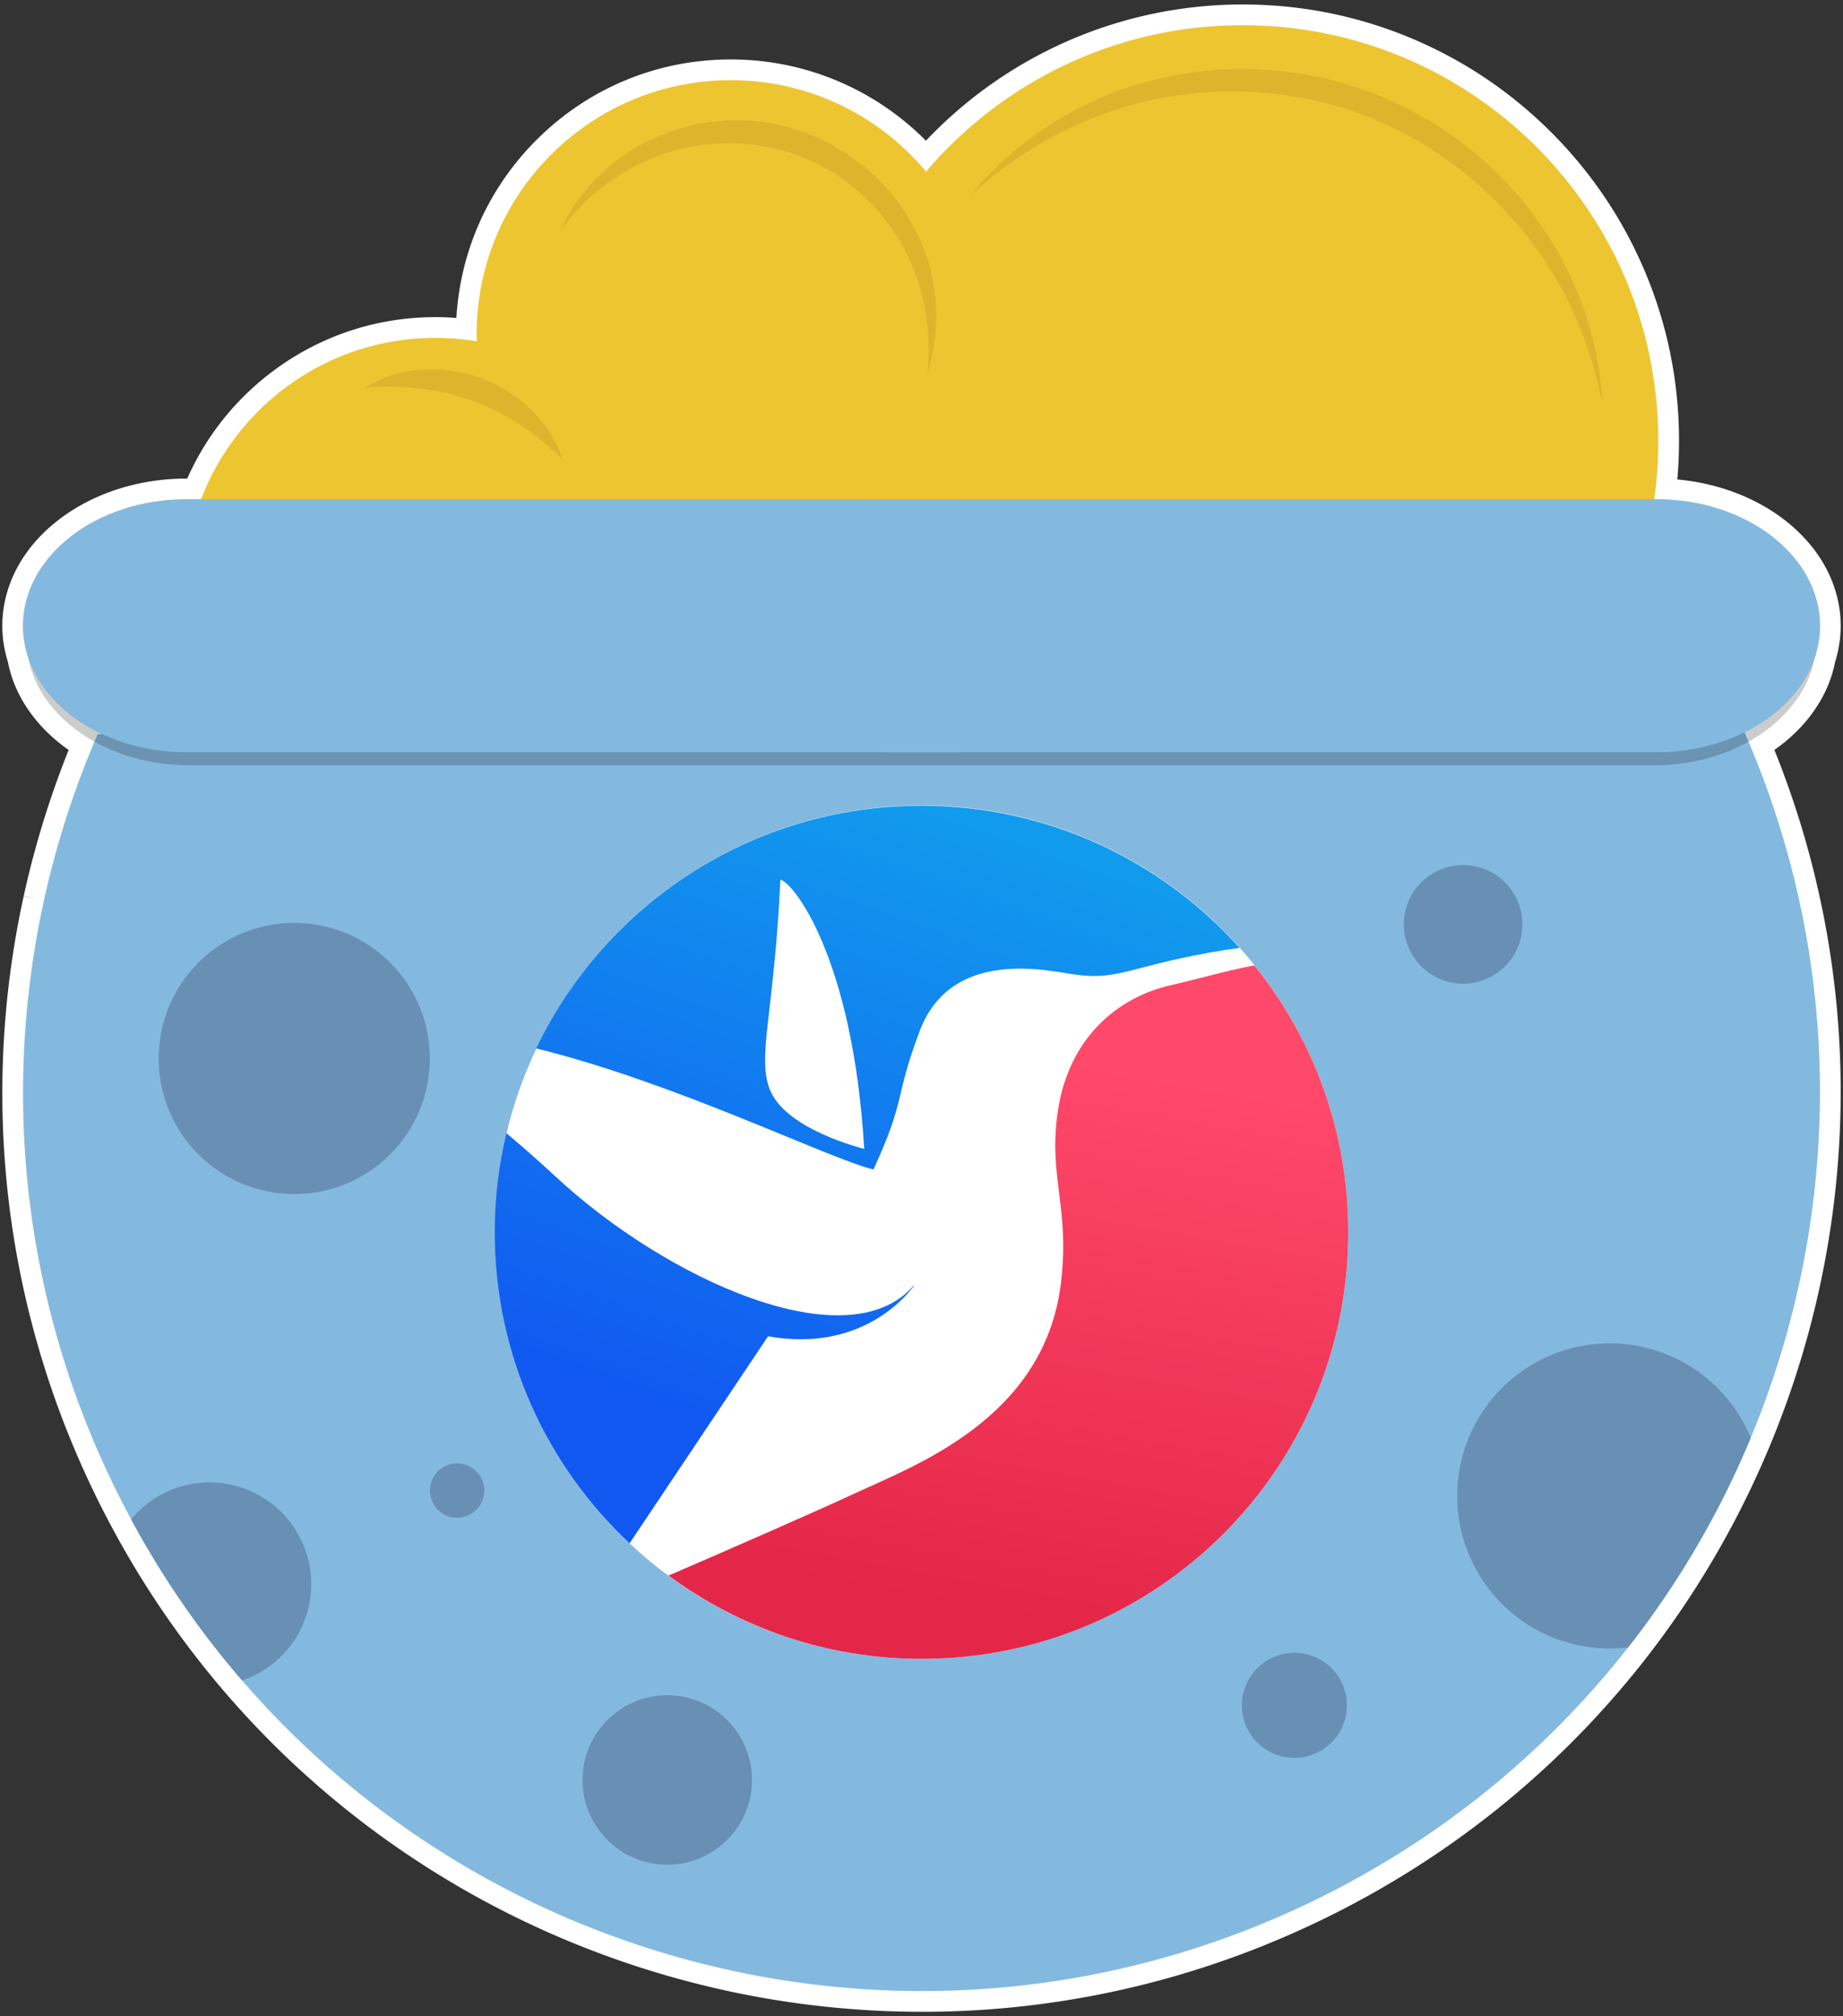 <svg xmlns="http://www.w3.org/2000/svg" xmlns:xlink="http://www.w3.org/1999/xlink" xml:space="preserve" id="Layer_1" x="0" y="0" version="1.1" viewBox="0 0 800 875"><rect x="0" y="0" width="800" height="875" fill="#333333" stroke="none"/><style>.st0{fill:#fff}.st1{fill:#84b9df}.st9{fill:#6890b4}</style><path d="M398.52 868.555a382.188 382.188 0 0 1-4.002-.039l-1.009-.016a378.265 378.265 0 0 1-4.121-.094l-.862-.023a364.415 364.415 0 0 1-4.334-.155l-.651-.026a386.297 386.297 0 0 1-4.672-.228l-.291-.015a396.04 396.04 0 0 1-40.323-4.319l-.124-.02c-1.665-.267-3.249-.53-4.831-.802l-.32-.056a386.671 386.671 0 0 1-4.643-.833l-.341-.064a383.477 383.477 0 0 1-4.649-.896l-.26-.052c-1.605-.32-3.189-.646-4.771-.982l-.152-.032a397.196 397.196 0 0 1-84.494-28.204 398 398 0 0 1-20.987-10.511 395.753 395.753 0 0 1-44.977-28.281 394.545 394.545 0 0 1-7.108-5.294l-.083-.063a391.697 391.697 0 0 1-6.988-5.455l-.1-.082a392.66 392.66 0 0 1-33.211-29.81l-.12-.12a397.385 397.385 0 0 1-6.132-6.317l-.204-.215a392.15 392.15 0 0 1-5.982-6.456l-.167-.185a395.808 395.808 0 0 1-9.231-10.576l-.39-.465a381.206 381.206 0 0 1-2.982-3.598l-.114-.14a403.014 403.014 0 0 1-3.159-3.912l-.255-.321-.185-.2-.09-.146a393.508 393.508 0 0 1-5.854-7.564l-.306-.283-.086-.172-.092-.092-.145-.29a393.393 393.393 0 0 1-7.559-10.428l-.114-.164a395.9 395.9 0 0 1-10.8-16.285l-.234-.234-.211-.476a393.35 393.35 0 0 1-5.063-8.324l-.048-.081a395.214 395.214 0 0 1-5.007-8.718l-.178-.276-.053-.138a413.456 413.456 0 0 1-2.056-3.744l-.977-.781v-1.03a380.536 380.536 0 0 1-2.195-4.154l-.212-.404a393.57 393.57 0 0 1-2.73-5.345l-.073-.146a401.304 401.304 0 0 1-3.088-6.333l-.846-1.784a393.445 393.445 0 0 1-2.473-5.338l-.582-1.272a393.663 393.663 0 0 1-2.842-6.471l-.657-1.554a407.523 407.523 0 0 1-2.186-5.26l-.678-1.666c-.88-2.19-1.743-4.383-2.581-6.58l-.289-.771a390.584 390.584 0 0 1-2.19-5.927l-.614-1.716a391.643 391.643 0 0 1-2.132-6.142l-.186-.544a395.837 395.837 0 0 1-2.193-6.752l-.474-1.522a386.537 386.537 0 0 1-1.723-5.687l-.37-1.252a385.164 385.164 0 0 1-1.925-6.841l-.251-.947a380.06 380.06 0 0 1-1.565-6.018l-.357-1.422a394.646 394.646 0 0 1-3.17-13.863l-.271-1.311a391.873 391.873 0 0 1-1.288-6.51l-.085-.446a384.29 384.29 0 0 1-1.27-7.156l-.141-.86a404.56 404.56 0 0 1-1.014-6.442l-.133-.889a392.5 392.5 0 0 1-1.829-14.356l-.1-.923a394.668 394.668 0 0 1-1.27-14.466l-.041-.607c-.162-2.4-.303-4.776-.419-7.152l-.006-.108a396.467 396.467 0 0 1-.442-14.86l-.005-.448c-.048-4.862-.004-9.828.132-14.745l.01-.363a396.056 396.056 0 0 1 2.837-37.246l.018-.141a399.162 399.162 0 0 1 2.065-14.431v-.053l.056-.301.012-.089.018-.082c.346-2.12.71-4.236 1.09-6.35l.027-.146c.279-1.55.576-3.133.881-4.714l.034-.175c.301-1.556.615-3.128.939-4.697l.035-.168c.326-1.577.661-3.151 1.006-4.724l4.419.858-4.396-.965c.83-3.777 1.722-7.576 2.652-11.292l.016-.061c.395-1.576.792-3.117 1.197-4.655l.048-.183a398.24 398.24 0 0 1 1.245-4.599l.059-.211c.423-1.525.86-3.062 1.305-4.595l.037-.125c1-3.44 2.061-6.909 3.149-10.302l.193-.602.056-.266.101-.221c.447-1.382.903-2.761 1.366-4.137l.09-.27c.546-1.62 1.105-3.245 1.674-4.866l.181-.517a388.806 388.806 0 0 1 1.643-4.564l.278-.763c.525-1.423 1.06-2.841 1.601-4.256l.385-1.015c.514-1.335 1.037-2.66 1.563-3.984l.483-1.223c.435-1.084.878-2.167 1.325-3.248-14.86-9.341-24.814-22.879-27.57-37.667a47.05 47.05 0 0 1-.624-2.101l-.1-.354a47.236 47.236 0 0 1-.584-2.533l-.17-.859c-.037-.183-.074-.366-.105-.55-.104-.593-.194-1.2-.276-1.81l-.021-.14a46.961 46.961 0 0 1-.205-1.868c-.021-.223-.036-.447-.052-.671 0 0-.095-1.388-.103-1.557a49.091 49.091 0 0 1-.044-2.062c0-9.153 2.587-17.94 7.69-26.118a56.296 56.296 0 0 1 1.704-2.571 60.506 60.506 0 0 1 5.979-7.217 66.943 66.943 0 0 1 6.037-5.493 73.357 73.357 0 0 1 7.566-5.353 77.188 77.188 0 0 1 6.227-3.459 83.28 83.28 0 0 1 9.046-3.855c9.82-3.523 20.262-5.309 31.035-5.309h3.455c8.254-19.986 21.952-37.081 39.765-49.581 19.104-13.406 41.58-20.492 64.999-20.492 4.429 0 8.922.271 13.414.808 1.175-62.312 52.229-112.637 114.817-112.637 32.387 0 62.979 13.547 84.739 37.35 35.089-38.965 84.879-61.207 137.429-61.207 101.964 0 184.918 82.954 184.918 184.918 0 6.96-.396 13.975-1.18 20.92 8.954.365 17.666 1.981 25.947 4.82a85.706 85.706 0 0 1 9.701 4.011 80.337 80.337 0 0 1 5.656 3.054 73.282 73.282 0 0 1 9.562 6.756 67.26 67.26 0 0 1 3.998 3.641c2.701 2.663 5.091 5.463 7.102 8.325a54.993 54.993 0 0 1 1.706 2.572c5.102 8.175 7.688 16.963 7.688 26.116 0 .847-.028 1.727-.09 2.769l-.041.63a45.42 45.42 0 0 1-.265 2.685l-.046.307c-.119.86-.251 1.651-.401 2.437l-.188.98a45.965 45.965 0 0 1-.52 2.174l-.237.863c-.068.255-.138.51-.214.764-.078.262-.162.519-.246.775l-.038.117c-2.755 14.783-12.704 28.319-27.56 37.661.246.593.491 1.187.732 1.78l.751 1.863c.393.977.783 1.955 1.169 2.935l.751 1.933a370.612 370.612 0 0 1 1.856 4.897c.353.951.702 1.901 1.047 2.853.241.665.482 1.33.719 1.996.346.966.685 1.935 1.021 2.904 0 0 .467 1.338.672 1.938.351 1.022.691 2.045 1.033 3.068l.592 1.778c.39 1.189.771 2.382 1.148 3.575l.405 1.267a376.09 376.09 0 0 1 1.5 4.896l.192.657a405.97 405.97 0 0 1 1.229 4.211l.449 1.604c.306 1.093.612 2.188.909 3.286.124.453.488 1.831.488 1.831.273 1.025.545 2.053.811 3.082l.482 1.904c.255 1.008.506 2.019.752 3.029l.461 1.916c.243 1.019.481 2.038.716 3.058l.428 1.871c.238 1.063.47 2.124.698 3.186l.374 1.731c.246 1.165.483 2.329.719 3.493l.289 1.43c.303 1.525.595 3.055.879 4.585l.064.342c.31 1.672.608 3.361.898 5.051l.1.601c.245 1.452.483 2.896.712 4.34l.21 1.373c.184 1.193.365 2.391.539 3.588l.224 1.591c.159 1.128.315 2.259.464 3.39l.215 1.663c.143 1.118.28 2.235.411 3.351l.193 1.649c.131 1.144.255 2.286.375 3.427l.161 1.543c.124 1.22.24 2.439.353 3.659l.12 1.294c.126 1.428.243 2.853.354 4.276l.054.67c.257 3.384.472 6.816.64 10.2l.014.297c.076 1.563.143 3.121.2 4.679l.032.977c.047 1.333.087 2.672.119 4.01l.025 1.219c.027 1.26.048 2.525.063 3.79l.012 1.28c.01 1.265.015 2.522.013 3.78l-.003 1.24c-.006 1.305-.02 2.611-.038 3.917l-.016 1.046a389.36 389.36 0 0 1-.1 4.34l-.016.604a394.838 394.838 0 0 1-1.127 20.251l-.048.568a396.321 396.321 0 0 1-.39 4.399l-.077.8a414.688 414.688 0 0 1-.427 4.201l-.092.846a380.68 380.68 0 0 1-.484 4.222l-.091.752a371.884 371.884 0 0 1-.572 4.474l-.058.438a397.483 397.483 0 0 1-4.204 25.066l-.021.107a422.039 422.039 0 0 1-.994 4.783l-.097.447c-.32 1.488-.652 2.99-.994 4.491l-.103.454c-.351 1.53-.709 3.059-1.078 4.585l-.068.286a398.409 398.409 0 0 1-9.907 34.159l-.038.111a397.44 397.44 0 0 1-1.633 4.709l-.057.162a397.88 397.88 0 0 1-23.826 54.08l-.245.458a396.561 396.561 0 0 1-11.434 19.965l-.379.622a391.328 391.328 0 0 1-3.628 5.789l-.792 1.233a395.956 395.956 0 0 1-3.868 5.898l-.133.222-.088.105a394.218 394.218 0 0 1-8.627 12.334l-.061.084a397.822 397.822 0 0 1-9.619 12.67l-.092.194-.362.379-.073.09a419.855 419.855 0 0 1-2.958 3.672l-.81.981c-.783.954-1.569 1.907-2.362 2.854l-1.1 1.303c-.707.837-1.412 1.669-2.123 2.497l-1.229 1.421c-.683.787-1.368 1.573-2.059 2.356l-1.279 1.444a497.421 497.421 0 0 1-3.364 3.732 348.34 348.34 0 0 1-2.179 2.364l-1.226 1.318c-.799.854-1.609 1.706-2.421 2.557l-1.02 1.071a397.886 397.886 0 0 1-7.075 7.174l-.961.939c-.872.855-1.749 1.712-2.633 2.564l-1.296 1.237a298.034 298.034 0 0 1-3.784 3.562c-.757.702-1.517 1.405-2.281 2.104a382.986 382.986 0 0 1-3.788 3.417l-1.478 1.312c-.797.703-1.601 1.402-2.405 2.1l-1.419 1.23c-.885.76-1.775 1.514-2.667 2.266l-1.192 1.008a395.632 395.632 0 0 1-7.891 6.431l-1.179.926c-.94.741-1.88 1.478-2.827 2.209l-1.505 1.152c-.849.649-1.699 1.297-2.555 1.941l-1.633 1.219a398.532 398.532 0 0 1-4.176 3.065c-.834.604-1.672 1.205-2.512 1.803-.587.418-1.133.807-1.682 1.193a379.4 379.4 0 0 1-2.615 1.822l-1.616 1.117c-.955.654-1.919 1.304-2.884 1.952l-1.382.93a416.405 416.405 0 0 1-4.258 2.796l-.108.07a381.772 381.772 0 0 1-4.305 2.743l-1.394.865c-1 .623-2.001 1.245-3.008 1.86l-1.708 1.032c-.917.553-1.835 1.106-2.759 1.653-.53.315-1.82 1.07-1.82 1.07a372.805 372.805 0 0 1-7.296 4.17c-.618.345-1.237.69-1.86 1.033a411.58 411.58 0 0 1-2.839 1.545s-1.351.731-1.785.962a405.172 405.172 0 0 1-3.151 1.66l-1.5.785a385.308 385.308 0 0 1-9.444 4.726l-1.536.732a404.866 404.866 0 0 1-3.224 1.532c-.429.201-1.859.857-1.859.857-.989.457-1.954.903-2.92 1.34-.49.221-1.975.881-1.975.881-.94.419-1.882.838-2.825 1.25-.591.258-2.045.882-2.045.882-.919.395-1.84.789-2.763 1.177-.607.255-2.09.87-2.09.87-.914.378-1.826.754-2.74 1.125-.703.285-1.405.565-2.106.846a390.875 390.875 0 0 1-12.521 4.747s-1.413.509-2.052.734c-.956.339-1.918.672-2.88 1.003 0 0-1.443.5-1.995.687-1 .338-1.998.669-2.996.999l-1.882.621c-1.073.349-2.148.688-3.225 1.027l-1.667.527c-1.238.384-2.479.758-3.721 1.13l-1.176.355a395.402 395.402 0 0 1-9.951 2.804l-.789.207c-1.381.367-2.766.729-4.15 1.08l-1.389.345c-1.188.296-2.375.591-3.562.875l-1.619.381c-1.115.263-2.232.523-3.349.776l-1.717.381c-1.084.24-2.17.478-3.256.709l-1.768.369c-1.078.224-2.154.444-3.23.658l-1.77.347a385.4 385.4 0 0 1-3.239.616l-1.755.321c-1.09.197-2.185.39-3.277.578l-1.706.291c-1.121.188-2.24.369-3.36.546l-1.617.254c-1.169.181-2.336.353-3.503.522l-1.48.214c-1.241.175-2.484.342-3.728.505l-1.245.165c-1.376.176-2.752.343-4.128.504l-.85.102a394.173 394.173 0 0 1-20.364 1.805l-.156.009c-1.624.101-3.24.19-4.856.271l-.668.03c-1.445.069-2.897.132-4.349.186l-.913.03c-1.368.047-2.74.088-4.109.121l-1.041.022a407.12 407.12 0 0 1-3.999.066l-1.076.01a406.04 406.04 0 0 1-3.311.014l-1.734-.001z" class="st0"/><path d="M539.401 10.941c99.642 0 180.418 80.776 180.418 180.418a181.8 181.8 0 0 1-1.776 25.341h1.173c10.093 0 19.702 1.672 28.412 4.656a80.39 80.39 0 0 1 9.182 3.796 75.605 75.605 0 0 1 5.336 2.881 68.549 68.549 0 0 1 8.97 6.337 62.138 62.138 0 0 1 3.729 3.396c2.454 2.418 4.668 4.989 6.579 7.707.547.777 1.07 1.566 1.568 2.365 4.488 7.193 7.008 15.247 7.008 23.736 0 .84-.034 1.674-.083 2.505-.011.191-.022.382-.036.573a42.463 42.463 0 0 1-.24 2.426c-.015.114-.035.226-.05.34-.099.717-.218 1.43-.353 2.138-.036.188-.069.377-.108.565-.023.113-.041.226-.065.339a43.395 43.395 0 0 1-.467 1.955c-.048.185-.103.369-.154.554-.085.309-.165.619-.257.926-.097.323-.205.643-.31.964-.014.042-.024.086-.039.128-2.719 15.13-13.499 28.322-28.846 36.874.089.21.179.419.267.629.218.515.43 1.032.645 1.548.442 1.058.883 2.116 1.315 3.175.25.614.495 1.229.742 1.843.389.967.776 1.934 1.156 2.903.255.648.505 1.297.756 1.946a389.542 389.542 0 0 1 1.822 4.805 382.712 382.712 0 0 1 2.757 7.666c.222.638.445 1.277.664 1.915.346 1.011.684 2.023 1.021 3.035.195.584.392 1.168.584 1.753.386 1.177.762 2.355 1.136 3.534.133.419.27.838.402 1.258a389.16 389.16 0 0 1 1.482 4.836c.065.216.126.433.19.65.412 1.387.818 2.774 1.214 4.163.15.527.295 1.055.443 1.582.304 1.083.606 2.166.901 3.251.164.602.322 1.206.482 1.809.27 1.016.539 2.031.8 3.048.161.627.319 1.255.478 1.882a409.375 409.375 0 0 1 1.2 4.889 401.22 401.22 0 0 1 1.82 8.019c.123.571.249 1.143.37 1.715.243 1.15.477 2.301.71 3.452.095.47.193.94.286 1.41.299 1.511.588 3.022.869 4.534.02.108.042.215.061.323.308 1.669.605 3.339.89 5.009.034.2.065.4.099.599.242 1.428.477 2.856.703 4.284.071.451.138.902.208 1.354.183 1.183.362 2.367.534 3.551.076.523.148 1.046.221 1.57.157 1.118.311 2.235.458 3.353.072.549.142 1.098.212 1.647a414.04 414.04 0 0 1 .598 4.942c.129 1.128.252 2.255.371 3.383.054.51.108 1.019.16 1.529.122 1.205.237 2.409.347 3.614.039.428.081.856.119 1.284.125 1.408.24 2.817.349 4.225.017.22.037.44.053.66.255 3.363.466 6.725.633 10.086l.013.298c.075 1.54.141 3.08.198 4.62.012.321.021.642.032.963.046 1.322.086 2.644.118 3.965.01.402.017.804.026 1.206.026 1.25.047 2.499.062 3.749l.012 1.269c.01 1.244.014 2.488.013 3.732-.001.409-.001.817-.003 1.225a384.585 384.585 0 0 1-.038 3.874c-.005.345-.009.69-.015 1.034a408.871 408.871 0 0 1-.098 4.291l-.016.596a388.943 388.943 0 0 1-1.114 20.019l-.047.555a395.4 395.4 0 0 1-.385 4.355l-.076.792a384.394 384.394 0 0 1-.992 9.162l-.089.744c-.18 1.475-.369 2.949-.566 4.421l-.058.439a390.347 390.347 0 0 1-4.156 24.776l-.038.185a382.898 382.898 0 0 1-.966 4.648l-.092.427a402.557 402.557 0 0 1-2.153 9.44l-.066.276a392.505 392.505 0 0 1-9.797 33.778l-.061.18c-.52 1.531-1.05 3.059-1.59 4.584l-.058.164a391.924 391.924 0 0 1-23.555 53.464l-.243.456-.001.001a390.813 390.813 0 0 1-11.301 19.734l-.002.003-.377.617-.001.002a388.456 388.456 0 0 1-3.838 6.115l-.45.699-.002.004a388.564 388.564 0 0 1-3.957 6.035l-.004.007-.149.22a387.21 387.21 0 0 1-8.534 12.202l-.001.001-.06.082a387.256 387.256 0 0 1-9.826 12.924l-.004.006-.005.006-.001.002a382.79 382.79 0 0 1-3.12 3.874c-.264.324-.532.645-.797.968-.775.944-1.553 1.887-2.337 2.824-.361.431-.726.86-1.089 1.289-.696.825-1.394 1.648-2.098 2.467-.402.469-.807.935-1.212 1.401a373.12 373.12 0 0 1-5.361 6.053 332.259 332.259 0 0 1-3.421 3.732c-.403.434-.804.869-1.209 1.302-.794.847-1.594 1.689-2.396 2.53-.337.353-.671.708-1.009 1.06a389.179 389.179 0 0 1-6.992 7.089c-.314.31-.632.617-.946.926a390.11 390.11 0 0 1-2.605 2.536c-.425.409-.853.815-1.28 1.221-.772.737-1.546 1.472-2.325 2.203-.47.441-.942.879-1.414 1.318a373.747 373.747 0 0 1-6.003 5.461c-.486.433-.971.865-1.46 1.296-.789.695-1.582 1.386-2.377 2.076-.468.406-.934.813-1.404 1.217-.874.751-1.754 1.496-2.636 2.24-.394.332-.785.667-1.18.998a387.93 387.93 0 0 1-7.797 6.355c-.388.308-.78.612-1.169.918a400.53 400.53 0 0 1-2.791 2.181c-.494.381-.991.759-1.487 1.139-.84.643-1.681 1.284-2.527 1.92-.536.404-1.076.805-1.615 1.206a371.425 371.425 0 0 1-6.61 4.81c-.553.394-1.106.787-1.661 1.179-.858.604-1.721 1.203-2.586 1.802-.531.368-1.061.737-1.595 1.102-.947.648-1.899 1.29-2.853 1.931-.456.306-.909.615-1.366.92a391.361 391.361 0 0 1-4.21 2.765l-.046.03c-1.431.925-2.87 1.841-4.316 2.75-.458.288-.92.571-1.38.857-.988.616-1.978 1.23-2.974 1.838-.56.342-1.124.68-1.687 1.019-.907.547-1.815 1.094-2.728 1.635-.598.354-1.199.706-1.8 1.058a412.054 412.054 0 0 1-4.517 2.606c-.896.509-1.795 1.014-2.696 1.516-.613.342-1.225.683-1.84 1.022-.932.513-1.869 1.021-2.806 1.527-.587.317-1.172.636-1.762.95a400.535 400.535 0 0 1-3.119 1.642c-.495.258-.986.52-1.483.776a391.512 391.512 0 0 1-9.341 4.674c-.505.244-1.011.481-1.517.723-1.062.508-2.124 1.017-3.188 1.515-.611.286-1.223.564-1.835.847-.964.445-1.927.89-2.892 1.326-.649.294-1.3.581-1.95.87-.931.414-1.862.829-2.794 1.236-.673.293-1.347.581-2.021.871-.91.391-1.82.781-2.732 1.164-.689.29-1.379.575-2.069.861a394.714 394.714 0 0 1-4.791 1.947 413.176 413.176 0 0 1-4.791 1.874 391.947 391.947 0 0 1-4.803 1.807c-.927.342-1.856.678-2.784 1.013-.675.243-1.351.487-2.027.726-.948.335-1.898.664-2.847.992-.658.227-1.316.455-1.974.679-.986.335-1.974.661-2.962.987-.62.205-1.239.412-1.859.613-1.061.344-2.124.68-3.187 1.015-.549.173-1.098.35-1.647.52-1.226.38-2.453.75-3.681 1.118-.387.116-.774.236-1.161.351a387.454 387.454 0 0 1-9.838 2.772c-.259.069-.519.135-.778.204-1.367.363-2.735.721-4.105 1.068-.458.116-.917.227-1.375.341-1.172.293-2.345.584-3.518.865-.533.128-1.067.251-1.601.376-1.103.26-2.206.518-3.31.767-.565.128-1.131.251-1.696.376a362.58 362.58 0 0 1-3.22.701c-.583.124-1.166.244-1.75.365-1.063.221-2.126.438-3.189.65-.583.116-1.167.229-1.75.343a392.705 392.705 0 0 1-4.935.926 407.295 407.295 0 0 1-4.928.858c-1.107.185-2.215.365-3.323.54-.533.084-1.066.17-1.599.252-1.153.178-2.306.348-3.46.515-.488.071-.976.143-1.464.212-1.228.173-2.457.338-3.685.499-.411.054-.821.11-1.232.163-1.36.174-2.72.338-4.08.498-.282.033-.563.069-.845.101a388.23 388.23 0 0 1-20.125 1.784l-.162.009c-1.598.099-3.195.188-4.792.267-.218.011-.437.019-.655.03-1.435.069-2.869.131-4.304.183l-.902.03a368.051 368.051 0 0 1-10.109.215c-1.083.009-2.166.014-3.249.014l-.677-.001a401.557 401.557 0 0 1-10.094-.15l-.857-.024a380.845 380.845 0 0 1-4.281-.153c-.213-.009-.427-.016-.64-.026a395.054 395.054 0 0 1-4.907-.24 390.248 390.248 0 0 1-39.866-4.27l-.199-.032a390.064 390.064 0 0 1-4.7-.781l-.299-.052a396.528 396.528 0 0 1-4.608-.826l-.327-.061a377.622 377.622 0 0 1-4.605-.887l-.277-.055a394.97 394.97 0 0 1-4.698-.967l-.145-.031a392.242 392.242 0 0 1-83.541-27.885 390.896 390.896 0 0 1-20.748-10.392l-.001-.001h-.001a389.868 389.868 0 0 1-44.461-27.957l-.04-.029a385.602 385.602 0 0 1-6.987-5.204l-.112-.085a383.87 383.87 0 0 1-6.913-5.399 387.177 387.177 0 0 1-32.893-29.519l-.109-.11a385.688 385.688 0 0 1-6.071-6.254l-.199-.21a385.63 385.63 0 0 1-5.916-6.383l-.165-.183a389.44 389.44 0 0 1-9.17-10.507l-.002-.003-.103-.123a394.781 394.781 0 0 1-3.184-3.837l-.001-.002-.094-.115a390.213 390.213 0 0 1-3.167-3.924l-.008-.01-.169-.212-.152-.191-.004-.005a383.19 383.19 0 0 1-2.934-3.74l-.001-.002-.03-.038c-1.084-1.4-2.16-2.808-3.227-4.226l-.004-.005-.133-.176-.001-.002a386.437 386.437 0 0 1-7.73-10.653l-.011-.015a391.82 391.82 0 0 1-5.618-8.248l-.006-.009a390.602 390.602 0 0 1-5.403-8.385l-.006-.009-.002-.003a393.238 393.238 0 0 1-5.217-8.571l-.005-.008a397.44 397.44 0 0 1-5.02-8.743l-.004-.007-.026-.047a390.056 390.056 0 0 1-2.591-4.727l-.003-.005-.001-.002a409.506 409.506 0 0 1-2.702-5.097l-.208-.397a385.834 385.834 0 0 1-2.701-5.289l-.013-.025-.008-.016a392.425 392.425 0 0 1-3.105-6.364c-.281-.588-.559-1.177-.837-1.766a397.615 397.615 0 0 1-2.445-5.276c-.191-.421-.387-.841-.577-1.262a386.527 386.527 0 0 1-2.809-6.395c-.219-.51-.432-1.022-.649-1.533a388.659 388.659 0 0 1-2.162-5.204c-.224-.549-.449-1.098-.67-1.648a387.091 387.091 0 0 1-2.551-6.503c-.096-.253-.188-.507-.284-.76a398.097 398.097 0 0 1-2.773-7.558 396.88 396.88 0 0 1-2.107-6.073c-.061-.179-.124-.358-.184-.537a389.777 389.777 0 0 1-2.167-6.674c-.158-.501-.312-1.002-.468-1.504a381.658 381.658 0 0 1-1.704-5.624c-.122-.413-.246-.825-.367-1.238a384.662 384.662 0 0 1-1.902-6.761c-.085-.312-.165-.624-.249-.937a385.128 385.128 0 0 1-1.547-5.948c-.118-.468-.237-.936-.353-1.405a384.88 384.88 0 0 1-3.134-13.707l-.268-1.294a389.051 389.051 0 0 1-1.273-6.436l-.084-.435c-.442-2.359-.859-4.72-1.256-7.082l-.139-.849a386.255 386.255 0 0 1-1.002-6.369c-.043-.292-.089-.583-.131-.875a389.81 389.81 0 0 1-1.809-14.194l-.098-.912a387.513 387.513 0 0 1-1.709-21.971l-.006-.108a387.838 387.838 0 0 1-.442-15.119c-.048-4.87-.004-9.734.131-14.591l.01-.36a389.43 389.43 0 0 1 2.805-36.82l.017-.139a391.232 391.232 0 0 1 2.099-14.618l.001-.005.005-.031a399.499 399.499 0 0 1 1.108-6.46l.003-.019.001-.008c.285-1.578.579-3.154.883-4.727l.03-.156a387.9 387.9 0 0 1 .932-4.661l.034-.167a412.301 412.301 0 0 1 1.017-4.777 393.77 393.77 0 0 1 2.622-11.163l.013-.054.003-.011c.385-1.535.78-3.068 1.183-4.598l.051-.195c.4-1.513.809-3.024 1.227-4.533l.054-.194c.422-1.521.854-3.041 1.294-4.557l.033-.113a392.842 392.842 0 0 1 3.142-10.273c.08-.248.158-.497.239-.745l.004-.013a391.8 391.8 0 0 1 3.174-9.411l.178-.51a378.772 378.772 0 0 1 1.625-4.513c.092-.252.183-.505.276-.757a416.671 416.671 0 0 1 1.581-4.206c.128-.336.254-.672.383-1.008a401.017 401.017 0 0 1 1.544-3.936c.16-.402.316-.806.477-1.208a376.933 376.933 0 0 1 1.571-3.841c.169-.408.333-.818.503-1.226.242-.579.491-1.156.736-1.734-15.353-8.552-26.136-21.746-28.856-36.879l-.023-.078a44.09 44.09 0 0 1-.632-2.11c-.023-.086-.05-.171-.074-.257-.005-.021-.012-.042-.018-.062a43.628 43.628 0 0 1-.647-2.899c-.042-.222-.092-.443-.131-.667a42.608 42.608 0 0 1-.251-1.645l-.02-.13a42.686 42.686 0 0 1-.185-1.684c-.023-.257-.039-.515-.058-.772a41.072 41.072 0 0 1-.04-.606c-.013-.215-.033-.429-.042-.645a42.518 42.518 0 0 1-.04-1.858c0-8.489 2.52-16.543 7.008-23.736a52.298 52.298 0 0 1 1.568-2.365 55.954 55.954 0 0 1 5.534-6.678 62.474 62.474 0 0 1 5.63-5.121 68.351 68.351 0 0 1 7.1-5.023 73.257 73.257 0 0 1 5.87-3.261 78.45 78.45 0 0 1 8.559-3.647c8.998-3.228 18.993-5.045 29.514-5.045h6.51c15.626-40.963 55.257-70.072 101.709-70.072 6.124 0 12.12.531 17.969 1.503-.027-.998-.076-1.99-.076-2.994 0-60.938 49.4-110.338 110.339-110.338 34.055 0 64.496 15.437 84.736 39.684 33.093-38.867 82.378-63.533 137.431-63.533m0-9c-52.206 0-101.75 21.427-137.478 59.13-22.345-22.532-52.674-35.273-84.69-35.273-31.876 0-61.845 12.413-84.385 34.953-20.846 20.846-33.031 48.049-34.744 77.236-3.049-.239-6.089-.36-9.102-.36-24.349 0-47.719 7.368-67.584 21.308-17.686 12.411-31.47 29.18-40.148 48.764h-.487c-11.292 0-22.245 1.875-32.553 5.573a87.436 87.436 0 0 0-12.243 5.473 81.834 81.834 0 0 0-3.875 2.248 77.771 77.771 0 0 0-8.033 5.684 71.483 71.483 0 0 0-6.442 5.864 65.046 65.046 0 0 0-6.424 7.755 62.323 62.323 0 0 0-1.841 2.777C3.895 251.852 1 261.708 1 271.575c0 .75.016 1.507.049 2.25.01.217.024.428.039.64l.01.135c.015.253.031.5.049.746l.012.176c.018.25.036.501.058.75.067.737.141 1.404.225 2.041.012.091.024.169.035.244.092.68.189 1.312.293 1.905.038.216.081.435.126.654l.031.153a52.125 52.125 0 0 0 .784 3.498l.034.131.028.097c.021.077.041.144.061.212.175.644.367 1.294.581 1.973 2.85 14.834 12.297 28.437 26.384 38.276l-.243.616-.189.479a390.167 390.167 0 0 0-1.578 4.023l-.245.645-.149.393a377.184 377.184 0 0 0-1.615 4.296l-.17.467-.113.311a387.964 387.964 0 0 0-1.661 4.614l-.116.333-.068.196a412.622 412.622 0 0 0-1.693 4.92l-.044.131-.042.127a403.861 403.861 0 0 0-1.452 4.403l-.086.258-.014.054-.071.22-.089.278-.001.002-.025.079a402.206 402.206 0 0 0-3.188 10.43l-.029.101a400.353 400.353 0 0 0-1.328 4.675l-.016.059-.043.156a402.058 402.058 0 0 0-1.251 4.621l-.031.116-.019.072a419.151 419.151 0 0 0-1.213 4.714l-.026.103-.003.014a402.873 402.873 0 0 0-2.67 11.368l8.771 2.018-8.787-1.947c-.357 1.628-.696 3.22-1.026 4.815l-.019.095-.013.063c-.33 1.6-.648 3.19-.956 4.781l-.02.106-.01.052c-.305 1.58-.601 3.16-.887 4.743l-.024.12-.016.105a410.33 410.33 0 0 0-1.104 6.434l-.001.003-.009.054-.008.05-.005.033a400.988 400.988 0 0 0-2.142 14.923l-.021.166a400.4 400.4 0 0 0-2.867 37.647l-.002.062-.009.32a398.87 398.87 0 0 0-.133 14.914l.004.342.001.108c.055 5.026.205 10.083.447 15.019l.005.1c.115 2.326.257 4.751.423 7.221l.014.204.029.439c.334 4.836.766 9.76 1.284 14.628l.089.825.012.105c.53 4.87 1.152 9.756 1.851 14.526l.081.541.053.354c.325 2.184.67 4.377 1.025 6.518l.055.337.087.53c.417 2.481.85 4.919 1.286 7.247l.057.297.029.151c.396 2.1.822 4.254 1.302 6.584l.274 1.323a400.447 400.447 0 0 0 3.207 14.027c.096.389.195.78.294 1.171l.068.268a397.222 397.222 0 0 0 1.583 6.085l.092.347.163.612a402.365 402.365 0 0 0 1.946 6.917c.077.265.156.53.235.794l.141.473c.56 1.9 1.146 3.836 1.743 5.753l.137.443a400.213 400.213 0 0 0 2.559 7.923l.123.361.066.193a405.088 405.088 0 0 0 2.775 7.944c.765 2.119 1.489 4.08 2.216 5.998l.108.291.182.486a401.393 401.393 0 0 0 3.101 7.862l.195.478a395.701 395.701 0 0 0 2.212 5.323l.23.545c.144.341.288.682.434 1.023a400.906 400.906 0 0 0 2.873 6.541c.12.266.242.531.364.797l.227.496a406.289 406.289 0 0 0 2.499 5.394l.028.059a396.872 396.872 0 0 0 3.977 8.203l.053.111.039.072a392.477 392.477 0 0 0 2.718 5.319l.132.251.085.162a404.35 404.35 0 0 0 2.755 5.195l.011.02.184.344.012.018a404.267 404.267 0 0 0 2.454 4.471l.024.044a402.634 402.634 0 0 0 5.14 8.953l.124.209.002.003a407.589 407.589 0 0 0 5.067 8.326l.182.335.17.227a400.46 400.46 0 0 0 5.179 8.036l.001.001.14.212.018.027a398.764 398.764 0 0 0 5.727 8.409l.002.002.003.004.041.059.018.025a399.209 399.209 0 0 0 7.723 10.649l.002.003.058.077.134.214.255.302a391.242 391.242 0 0 0 3.149 4.12l.012.015.008.01.013.016c.987 1.273 1.98 2.539 2.979 3.798l.034.044.028.034.127.16.066.094.177.211a402.517 402.517 0 0 0 3.111 3.854l.003.004.156.19.547.667.146.178.001.001c.807.981 1.619 1.957 2.435 2.928l.006.008.23.273a398.82 398.82 0 0 0 9.383 10.752l.071.079.097.107a397.302 397.302 0 0 0 6.055 6.534l.124.131.071.075a402.014 402.014 0 0 0 6.221 6.409l.095.095a398.007 398.007 0 0 0 33.657 30.208l.013.011.014.012.025.02a395.076 395.076 0 0 0 7.038 5.494l.044.034.072.055a398.949 398.949 0 0 0 7.146 5.323l.016.011.019.013.007.005a400.288 400.288 0 0 0 44.96 28.318l.004.003.526.283a402.408 402.408 0 0 0 21.225 10.631 401.819 401.819 0 0 0 85.458 28.525l.105.022c1.643.349 3.244.679 4.848.999l.294.058c1.557.31 3.128.612 4.701.905l.329.062c1.574.292 3.146.574 4.719.846l.289.05c1.617.279 3.219.545 4.823.801l.175.029a401.323 401.323 0 0 0 40.813 4.373l.188.01.107.005c1.572.086 3.148.163 4.726.23l.411.017.242.01c1.46.06 2.92.113 4.381.156l.551.015.323.009c1.391.039 2.781.07 4.172.094l1.017.016c1.352.02 2.703.033 4.054.039l1.094.004.687.001c1.108 0 2.215-.005 3.323-.014l.105-.001.984-.009a421.69 421.69 0 0 0 4.052-.066l.256-.005.789-.017c1.387-.033 2.774-.075 4.16-.123l.345-.011.575-.019c1.469-.054 2.937-.117 4.405-.188l.255-.011.422-.019c1.627-.081 3.262-.171 4.897-.273l.123-.007a398.658 398.658 0 0 0 20.635-1.828l.516-.062.348-.042c1.393-.164 2.784-.332 4.175-.51l.796-.105.468-.062c1.254-.165 2.512-.333 3.769-.511.363-.051.724-.104 1.086-.157l.415-.061a373.044 373.044 0 0 0 4.892-.74l.282-.045a400.5 400.5 0 0 0 3.399-.553c.575-.096 1.15-.195 1.725-.294a403.449 403.449 0 0 0 10.157-1.882c1.088-.216 2.176-.439 3.263-.665l.407-.085c.461-.096.922-.191 1.382-.289a402.37 402.37 0 0 0 3.297-.718l.502-.111c.411-.091.823-.181 1.234-.275a360.81 360.81 0 0 0 3.387-.785l.533-.125c.368-.086.737-.172 1.105-.26 1.2-.288 2.401-.586 3.6-.886l.513-.127c.298-.073.595-.146.893-.222 1.4-.355 2.8-.721 4.199-1.092l.312-.082.484-.127a400.66 400.66 0 0 0 10.066-2.836c.24-.071.478-.143.716-.216l.471-.143c1.258-.377 2.513-.755 3.767-1.144.367-.114.735-.231 1.104-.348l.583-.185c1.085-.342 2.172-.685 3.259-1.038.45-.146.899-.295 1.349-.444l.554-.184a413.57 413.57 0 0 0 3.03-1.01c.528-.179 1.054-.361 1.581-.543l.439-.151c.972-.336 1.943-.672 2.914-1.015.65-.23 1.298-.463 1.947-.697l.126-.045c.95-.342 1.899-.686 2.848-1.036.702-.259 1.403-.521 2.104-.783a378.556 378.556 0 0 0 7.712-2.983c.709-.283 1.42-.567 2.131-.855.924-.375 1.847-.755 2.77-1.137.711-.294 1.414-.585 2.117-.881.93-.391 1.861-.79 2.792-1.19l.365-.156c.568-.244 1.135-.487 1.702-.734.942-.411 1.88-.829 2.818-1.247l.59-.263c.482-.214.964-.428 1.446-.646.929-.42 1.858-.849 2.787-1.277l.17-.078.63-.29c.416-.191.832-.382 1.247-.576 1.031-.482 2.061-.975 3.091-1.468l.168-.081.598-.284c.317-.151.635-.301.952-.454a400.778 400.778 0 0 0 9.554-4.781c.324-.168.647-.337.97-.507l.548-.288c1.064-.556 2.13-1.114 3.189-1.679.445-.237.888-.477 1.332-.718l.47-.254c.958-.517 1.916-1.037 2.87-1.562.629-.346 1.256-.696 1.882-1.045.921-.513 1.841-1.03 2.757-1.55.633-.359 1.263-.72 1.893-1.081.911-.524 1.821-1.052 2.728-1.584l.166-.097a349.634 349.634 0 0 0 4.466-2.657l.517-.311c.404-.243.808-.487 1.21-.732a419.546 419.546 0 0 0 3.042-1.88l.516-.32c.299-.185.598-.37.896-.557a398.736 398.736 0 0 0 4.414-2.813l.023-.015.023-.015.003-.002.026-.017c1.434-.929 2.86-1.866 4.278-2.81.297-.198.593-.397.888-.597l.51-.344a364.22 364.22 0 0 0 2.92-1.976c.388-.266.776-.535 1.165-.804l.465-.322c.886-.613 1.769-1.226 2.647-1.845.526-.37 1.049-.742 1.572-1.114l.127-.09a424.619 424.619 0 0 0 4.246-3.064c.844-.618 1.682-1.237 2.518-1.859l.158-.118c.499-.371.998-.743 1.495-1.116a381.72 381.72 0 0 0 2.585-1.964l.46-.352c.354-.27.708-.54 1.06-.812.958-.741 1.908-1.486 2.857-2.233l.449-.352c.249-.195.499-.39.747-.587a398.23 398.23 0 0 0 7.979-6.503c.256-.214.51-.43.765-.646l.442-.375a374.39 374.39 0 0 0 2.698-2.293c.343-.294.684-.591 1.025-.887l.411-.357c.814-.706 1.626-1.413 2.433-2.125.5-.44.997-.884 1.495-1.328a413.18 413.18 0 0 0 3.829-3.456c.773-.707 1.543-1.417 2.31-2.13l.123-.114a311.705 311.705 0 0 0 3.703-3.489l.387-.369c.308-.293.616-.587.922-.882.892-.859 1.779-1.726 2.664-2.594l.379-.37.59-.578a395.676 395.676 0 0 0 7.154-7.253c.216-.225.429-.449.642-.674l.39-.411c.821-.861 1.64-1.722 2.451-2.588.308-.328.612-.657.916-.985l.324-.349a418.02 418.02 0 0 0 2.203-2.389 438.435 438.435 0 0 0 4.698-5.237c.697-.791 1.392-1.587 2.084-2.385l.103-.119c.38-.438.76-.875 1.137-1.315a432.38 432.38 0 0 0 2.146-2.523l.344-.406c.257-.303.513-.606.768-.911.805-.962 1.601-1.926 2.394-2.892l.318-.385.499-.606a390.223 390.223 0 0 0 2.976-3.692l.087-.094.146-.195.519-.623.05-.101c3.056-3.866 6.12-7.9 9.122-12.009l.003-.003.404-.556.016-.022.013-.018c3-4.121 5.93-8.312 8.712-12.458l.029-.043.111-.164.132-.195.009-.015a401.945 401.945 0 0 0 3.885-5.927l.08-.12.038-.063.109-.17.272-.422a411.665 411.665 0 0 0 3.713-5.909l.002-.003.168-.274.047-.077.543-.883.004-.012a401.242 401.242 0 0 0 11.403-19.93l.249-.467a402.075 402.075 0 0 0 24.096-54.692l.03-.084.035-.1a399.036 399.036 0 0 0 1.62-4.673l.044-.129.003-.008.016-.047a403.012 403.012 0 0 0 10.022-34.553l.041-.169.027-.111a404.57 404.57 0 0 0 1.09-4.641l.078-.34.027-.117c.346-1.518.682-3.038 1.009-4.559l.032-.15.062-.286c.339-1.584.669-3.169.988-4.756l.01-.049.03-.148a401.654 401.654 0 0 0 4.25-25.338l.035-.267.023-.178c.202-1.511.395-3.018.579-4.527l.067-.555.025-.21c.17-1.417.334-2.84.489-4.263l.093-.857c.152-1.414.295-2.831.432-4.249l.025-.259.053-.553c.14-1.484.271-2.97.394-4.456l.018-.214.03-.358a400.16 400.16 0 0 0 1.14-20.478l.01-.376.006-.234c.041-1.464.076-2.927.101-4.391l.01-.693.005-.366c.019-1.32.033-2.642.039-3.964l.003-1.158v-.094a373.88 373.88 0 0 0-.013-3.818l-.012-1.299a409.262 409.262 0 0 0-.063-3.835l-.007-.343-.019-.888a421.09 421.09 0 0 0-.12-4.059l-.013-.387-.02-.599a393.988 393.988 0 0 0-.203-4.727l-.004-.095-.009-.205c-.17-3.428-.388-6.901-.648-10.325l-.033-.414-.021-.259c-.112-1.443-.23-2.884-.358-4.326l-.078-.85-.043-.464a388.238 388.238 0 0 0-.479-4.886l-.04-.375a402.572 402.572 0 0 0-.991-8.519l-.014-.113c-.067-.524-.134-1.048-.203-1.571a398.457 398.457 0 0 0-.469-3.433l-.062-.439-.165-1.167a379.124 379.124 0 0 0-.546-3.633l-.074-.487c-.046-.301-.091-.601-.139-.901-.23-1.459-.471-2.921-.718-4.382l-.036-.22-.066-.397a399.95 399.95 0 0 0-.91-5.122l-.045-.239-.017-.091a390.983 390.983 0 0 0-.889-4.641c-.06-.303-.122-.608-.185-.912l-.108-.531a433.788 433.788 0 0 0-.726-3.533c-.088-.417-.179-.836-.27-1.254l-.108-.5a363.21 363.21 0 0 0-.708-3.221c-.142-.631-.287-1.261-.432-1.891a431.982 431.982 0 0 0-1.19-5.03 351.945 351.945 0 0 0-.761-3.067l-.019-.077a417.11 417.11 0 0 0-.469-1.849c-.268-1.04-.542-2.079-.819-3.118l-.135-.507c-.119-.448-.238-.897-.359-1.344a411.96 411.96 0 0 0-.921-3.326l-.161-.576c-.096-.347-.193-.695-.292-1.042-.405-1.421-.82-2.84-1.242-4.259l-.074-.253-.121-.411a407.263 407.263 0 0 0-1.516-4.948c-.082-.262-.165-.52-.248-.778l-.163-.509a433.602 433.602 0 0 0-1.162-3.615c-.134-.411-.272-.82-.409-1.23l-.189-.565a390.3 390.3 0 0 0-1.044-3.104c-.182-.53-.366-1.06-.55-1.59l-.129-.37c-.341-.981-.685-1.961-1.034-2.94a448.482 448.482 0 0 0-2.543-6.926c-.365-.966-.734-1.929-1.107-2.892l-.103-.268c-.222-.575-.444-1.15-.67-1.724a381.38 381.38 0 0 0-1.182-2.968l-.101-.252c14.076-9.835 23.517-23.429 26.37-38.253.078-.24.155-.48.227-.722.088-.293.169-.589.248-.884l.063-.234.04-.142c.05-.175.099-.351.145-.527.221-.845.405-1.618.563-2.358a12.9 12.9 0 0 0 .085-.436l-.006.031c.037-.182.071-.364.105-.546l.027-.142c.167-.88.311-1.751.426-2.585.022-.139.043-.277.06-.415a51.41 51.41 0 0 0 .335-3.628c.067-1.137.098-2.1.098-3.033 0-9.867-2.895-19.722-8.372-28.5a61.175 61.175 0 0 0-1.841-2.777c-2.168-3.084-4.733-6.092-7.625-8.942a71.92 71.92 0 0 0-4.267-3.885 77.682 77.682 0 0 0-11.777-8.115 85.11 85.11 0 0 0-4.349-2.287 87.83 87.83 0 0 0-5.84-2.595 90.705 90.705 0 0 0-4.383-1.632c-7.218-2.474-14.743-4.063-22.464-4.751.49-5.573.738-11.171.738-16.732 0-25.567-5.009-50.375-14.889-73.733-9.541-22.557-23.197-42.813-40.59-60.206-17.393-17.393-37.649-31.05-60.206-40.59-23.361-9.874-48.168-14.883-73.736-14.883z" class="st0"/><circle cx="660.702" cy="506.189" r="11.035" class="st9" transform="rotate(-17.484 660.73 506.244)"/><path d="M695.54 434.379a7.356 7.356 0 1 0 14.212 3.808 7.356 7.356 0 0 0-5.202-9.01 7.355 7.355 0 0 0-9.01 5.202z" class="st9"/><path d="M790 271.571c0-30.181-31.853-54.875-70.784-54.875H80.784C41.853 216.696 10 241.39 10 271.571c0 19.901 13.853 37.411 34.448 47.034l-2.044.002C-1.947 420.777-2.44 541.131 51.297 648.532c96.357 192.583 330.589 270.59 523.173 174.233 186.559-93.343 265.598-316.071 182.765-504.984 19.659-9.776 32.765-26.859 32.765-46.21z" class="st1"/><path fill="#edc531" d="M719.82 191.356c0-99.642-80.776-180.418-180.418-180.418-55.053 0-104.339 24.666-137.432 63.541-20.24-24.248-50.682-39.684-84.736-39.684-60.938 0-110.338 49.4-110.338 110.338 0 1.004.049 1.996.076 2.994a109.473 109.473 0 0 0-17.968-1.503c-47.38 0-87.683 30.277-102.635 72.535h631.319a181.892 181.892 0 0 0 2.132-27.803z"/><path fill="#cea628" d="M688.95 138.462c-19.263-61.194-76.375-104.78-140.302-108.236-5.373-.385-12.001-.334-17.412-.062l-2.898.12-2.889.277-5.771.57c-1.913.27-6.781 1.038-8.597 1.307-4.439.882-9.698 2.02-14.093 3.28-29.404 8.134-56.383 25.405-75.747 49.005 23.351-21.301 52-36.332 83.119-42.22 5.156-.939 11.053-1.722 16.285-2.247 1.872-.097 6.352-.401 8.196-.493 11.741-.307 23.815.353 35.346 2.568 58.442 10.273 107.33 54.378 125.611 110.682 2.353 7.13 4.163 14.381 5.721 21.733-.626-12.297-2.895-24.529-6.569-36.284zM311.261 52.634c-29.049 2.611-56.215 20.886-68.121 47.642 37.556-51.836 113.869-51.176 147.304 4.155 9.948 16.703 14.246 36.932 12.122 57.302.823-2.429 1.468-4.92 2.039-7.439 1.375-6.295 1.889-12.929 1.732-19.381-1.26-48.893-46.569-87.412-95.076-82.279zm-72.576 135.062c-1.986-3.17-4.463-6.092-7.012-8.824-.765-.782-2.742-2.552-3.54-3.346l-2.537-2.039c-1.422-1.226-3.779-2.681-5.337-3.764-1.83-1.063-3.813-2.248-5.747-3.136-17.366-8.426-39.4-8.912-55.928 1.572 28.355-1.946 52.873 4.284 75.124 21.981.749.647 2.678 2.211 3.483 2.862 1.45 1.332 3.147 2.694 4.578 4.076 2.905 2.621 2.549 2.62 1.302-.893-1.069-2.865-2.74-5.901-4.386-8.489z" opacity=".5"/><path d="M718.012 222.79H81.988c-38.784 0-70.516 24.6-70.516 54.668 0 30.067 31.732 54.668 70.516 54.668h636.023c38.784 0 70.516-24.601 70.516-54.668.001-30.067-31.731-54.668-70.515-54.668z" opacity=".2"/><path d="M416.254 216.696H80.784C41.853 216.696 10 241.39 10 271.571s31.853 54.875 70.784 54.875h335.47" class="st1"/><path d="M383.746 216.696h335.47c38.931 0 70.784 24.694 70.784 54.875s-31.853 54.875-70.784 54.875h-335.47" class="st1"/><circle cx="289.623" cy="772.431" r="36.783" class="st9" transform="rotate(-84.997 289.645 772.436)"/><circle cx="561.887" cy="740.044" r="22.796" class="st9" transform="rotate(-4.002 562.199 740.425)"/><circle cx="635.08" cy="401.124" r="25.748" class="st9" transform="rotate(-78.784 635.104 401.122)"/><path d="M187.027 643.797c-1.686 6.293 2.048 12.762 8.342 14.448 6.293 1.686 12.762-2.048 14.448-8.342 1.686-6.293-2.048-12.762-8.342-14.448-6.293-1.686-12.762 2.049-14.448 8.342z" class="st9"/><circle cx="127.736" cy="459.346" r="58.853" class="st9" transform="rotate(-45.001 127.731 459.35)"/><path d="M715.891 585.241c-35.321-9.464-71.626 11.497-81.09 46.818-9.464 35.321 11.497 71.626 46.817 81.09a65.98 65.98 0 0 0 25.117 1.773 390.354 390.354 0 0 0 53.218-90.966c-7.599-18.39-23.357-33.167-44.062-38.715zm-613.523 59.582c-17.218-4.614-34.779 1.627-45.446 14.517 13.741 25.479 29.945 48.84 48.17 69.93 13.492-4.579 24.524-15.591 28.488-30.387 6.309-23.547-7.665-47.751-31.212-54.06z" class="st9"/><defs><path id="SVGID_00000147190385315626945610000012513261761924845477_" d="M214.75 349.52h370.5v370.5h-370.5z"/></defs><clipPath id="SVGID_00000159441539503968552550000006302817843605328023_"><use xlink:href="#SVGID_00000147190385315626945610000012513261761924845477_" overflow="visible"/></clipPath><path fill="#fff" d="M400.067 719.887c102.257 0 185.183-82.926 185.183-185.183S502.324 349.52 400.067 349.52s-185.183 82.926-185.183 185.183c-.134 102.258 82.792 185.184 185.183 185.184z" clip-path="url(#SVGID_00000159441539503968552550000006302817843605328023_)"/><linearGradient id="SVGID_00000137832032497651106050000006214616012500977587_" x1="466.432" x2="422.733" y1="537.538" y2="778.285" gradientTransform="translate(0 -78)" gradientUnits="userSpaceOnUse"><stop offset="0" stop-color="#ff496a"/><stop offset="1" stop-color="#e42648"/></linearGradient><path fill="url(#SVGID_00000137832032497651106050000006214616012500977587_)" d="M543.52 419.114c-12.799 2.533-25.064 6.133-35.197 8.399-23.065 5.2-44.529 22.798-49.196 55.062-4.133 28.797 5.466 41.196 1.333 74.793-7.466 58.528-63.594 78.66-89.859 90.925-15.199 7.066-51.995 23.198-80.393 35.463 30.797 22.665 68.66 36.13 109.857 36.13 102.391 0 185.183-82.926 185.183-185.183 0-43.596-15.065-83.726-40.396-115.323-.398-.133-.798-.133-1.332-.266z" clip-path="url(#SVGID_00000159441539503968552550000006302817843605328023_)"/><linearGradient id="SVGID_00000152968865406908178190000009867305319931493261_" x1="321.115" x2="417.736" y1="706.323" y2="433.466" gradientTransform="translate(0 -78)" gradientUnits="userSpaceOnUse"><stop offset=".002" stop-color="#1158f1"/><stop offset="1" stop-color="#119bed"/></linearGradient><path fill="url(#SVGID_00000152968865406908178190000009867305319931493261_)" d="M379.135 507.506c14.265-30.797 9.066-30.931 19.998-59.861 13.732-36.797 56.128-26.264 67.861-24.664 19.332 2.666 24.398-4.266 65.194-10.799 2-.267 4-.533 5.866-.8-33.864-37.863-83.193-61.728-138.121-61.728-73.727 0-137.321 43.063-167.185 105.324 61.195 15.065 127.189 47.995 146.387 52.528zm-40.396-125.722c5.333.8 31.464 33.33 36.397 116.789 0 0-33.597-8.133-40.796-25.331-6-14.398 1.732-33.197 4.399-91.458zm205.848 37.197c.133.133.267.267.267.4-.4-.133-.933-.133-1.466-.133.532-.134.799-.134 1.199-.267zM214.75 534.703c0-14.799 1.733-29.064 5.066-42.93 6.666 5.6 13.865 11.866 21.465 18.932 48.262 44.796 126.789 80.126 155.319 47.196l.133.133c-5.2 6.933-25.198 28.664-63.328 21.865l-60.128 89.859c-35.996-33.73-58.527-81.726-58.527-135.055z" clip-path="url(#SVGID_00000159441539503968552550000006302817843605328023_)"/></svg>